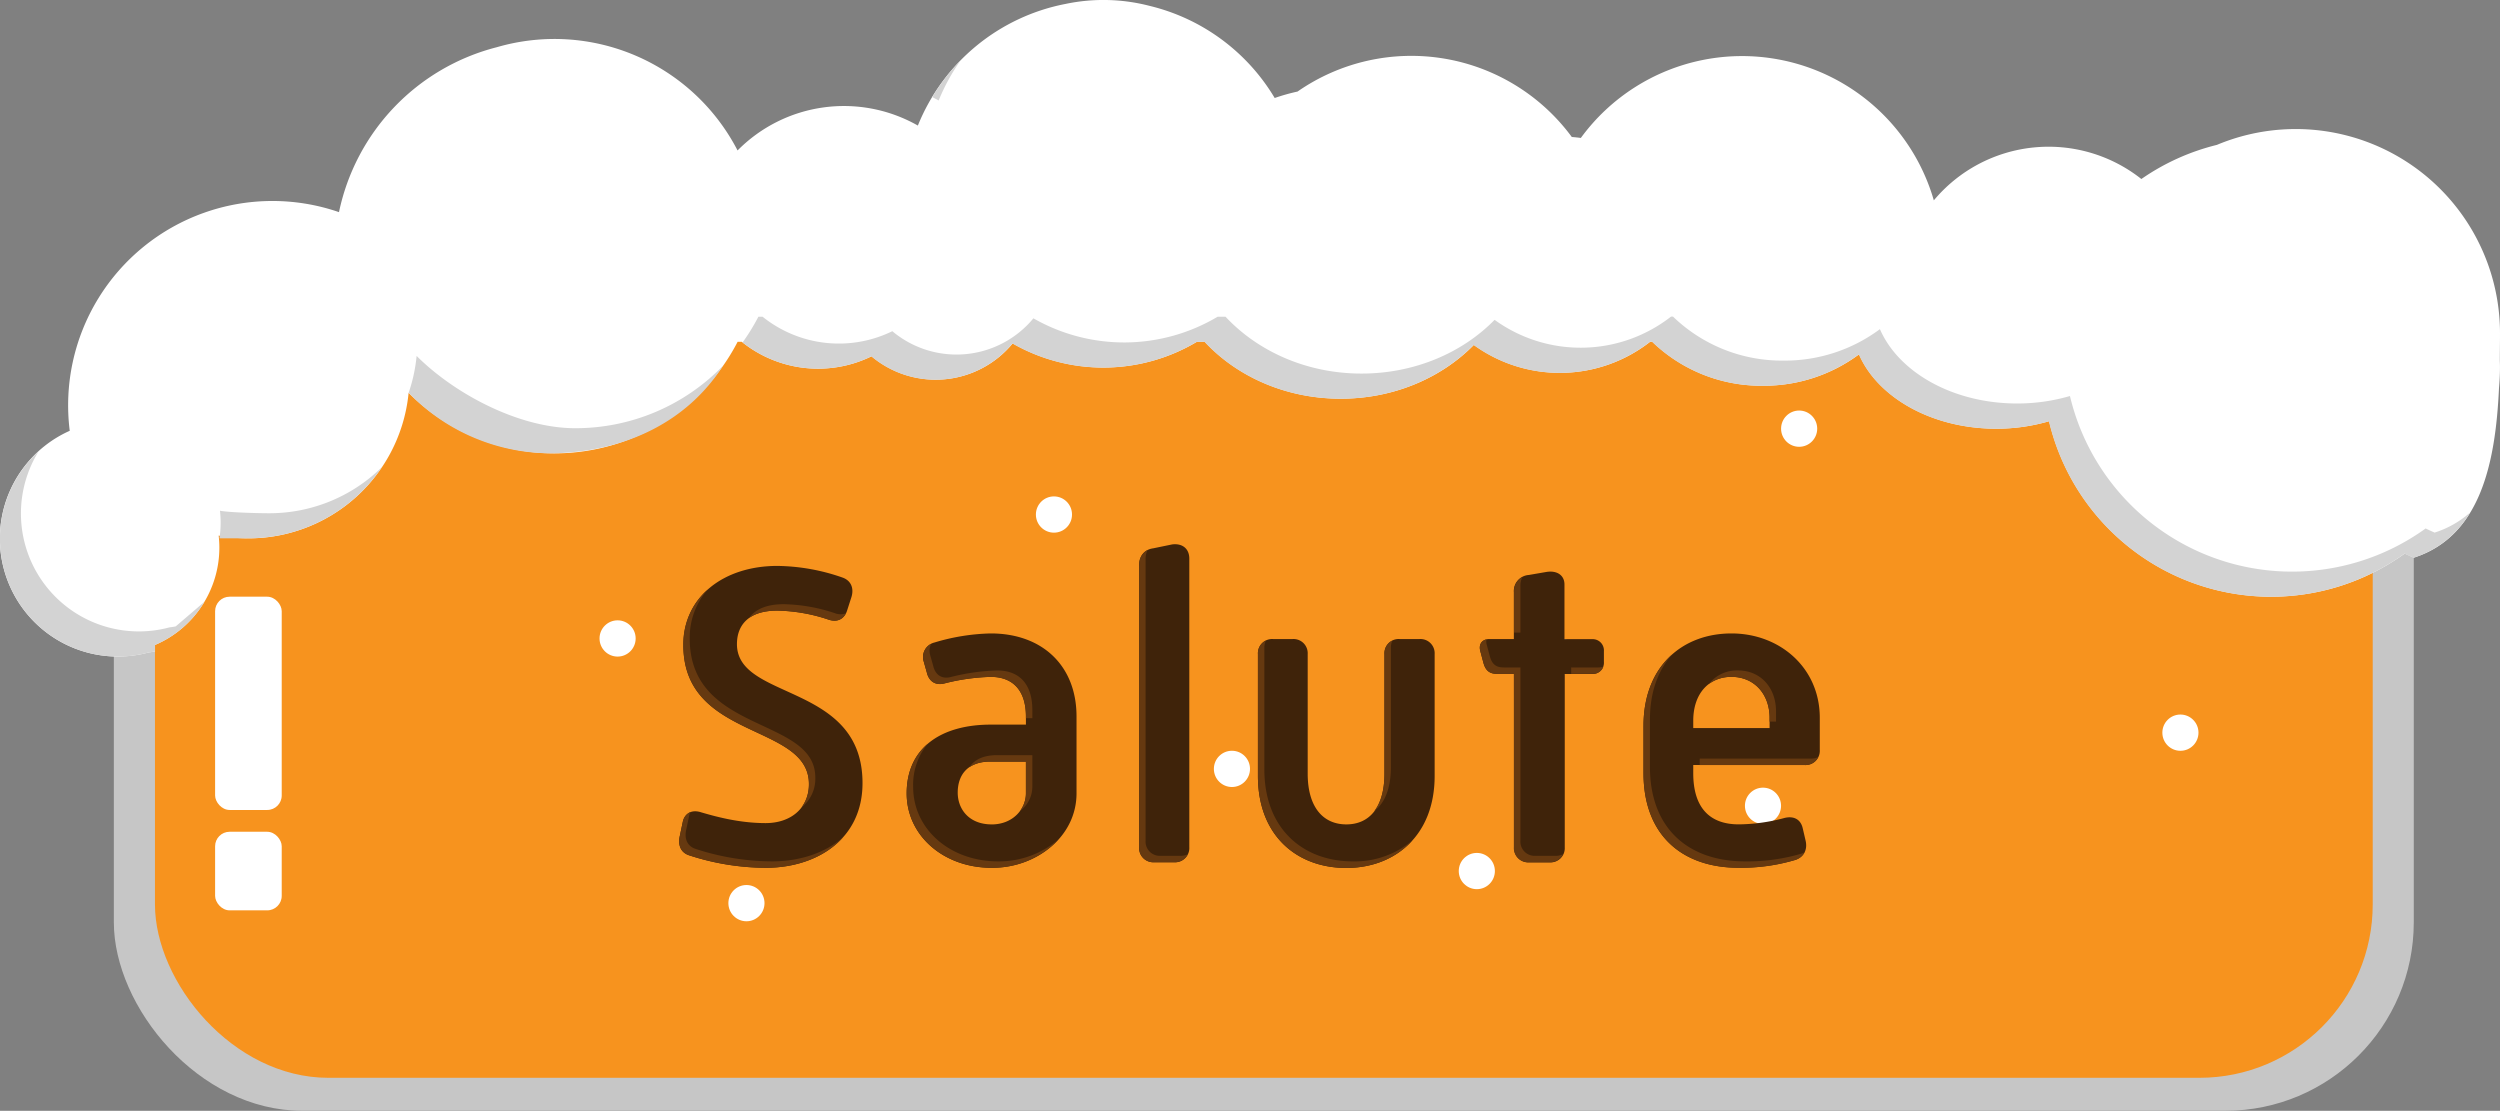<svg xmlns="http://www.w3.org/2000/svg" width="776.48" height="345" viewBox="0 0 776.48 345"><rect x="0" y="0" width="776.48" height="345" fill="#808080" stroke="none"/><defs><style>.cls-1{fill:#c6c6c6;}.cls-2{fill:#f7931e;}.cls-3{fill:#fff;}.cls-4{fill:#3f230a;}.cls-5{fill:#663910;}.cls-6{fill:#d3d3d3;}</style></defs><g id="Assets"><g id="Start_Knap" data-name="Start Knap"><rect class="cls-1" x="35.36" y="75.37" width="714.34" height="269.63" rx="58.54"/><rect class="cls-2" x="48.13" y="86.68" width="688.82" height="248.08" rx="53.86"/><rect class="cls-3" x="66.81" y="185.33" width="20.69" height="66.24" rx="4.5"/><rect class="cls-3" x="66.81" y="258.34" width="20.69" height="24.41" rx="4.5"/><ellipse class="cls-3" cx="327.35" cy="159.81" rx="5.61" ry="5.63"/><ellipse class="cls-3" cx="191.82" cy="198.3" rx="5.61" ry="5.63"/><ellipse class="cls-3" cx="547.57" cy="250.27" rx="5.61" ry="5.63"/><ellipse class="cls-3" cx="677.22" cy="227.56" rx="5.61" ry="5.63"/><ellipse class="cls-3" cx="484.55" cy="203.93" rx="5.61" ry="5.63"/><ellipse class="cls-3" cx="458.69" cy="270.54" rx="5.61" ry="5.63"/><ellipse class="cls-3" cx="382.63" cy="238.81" rx="5.61" ry="5.63"/><ellipse class="cls-3" cx="558.8" cy="133.14" rx="5.61" ry="5.63"/><ellipse class="cls-3" cx="231.84" cy="280.51" rx="5.61" ry="5.63"/><path class="cls-4" d="M211.14,259.66l.93-4.41c.66-2.81,2.93-3.87,5.73-2.94,4.13,1.2,11.59,3.34,20,3.34,7.72,0,13.45-4.54,13.45-12.15,0-19-39-13.5-39-43.15,0-15.09,12.66-24.58,29.17-24.58a63.1,63.1,0,0,1,20.25,3.61c2.67.93,3.6,3.34,2.8,6l-1.33,4.14c-.8,2.67-2.93,3.87-5.73,2.94a52.55,52.55,0,0,0-16-2.81c-8.65,0-12.52,4.28-12.52,10.42,0,17.64,39,11.89,39,43.15,0,17.5-14.25,26.31-30.1,26.31a77.42,77.42,0,0,1-23.71-3.87C211.54,264.87,210.47,262.6,211.14,259.66Z"/><path class="cls-4" d="M307.71,225.06h10.93v-2.54c0-7.88-3.87-12.29-10.93-12.29a65.29,65.29,0,0,0-14.25,2c-2.8.8-4.93-.54-5.59-3.34l-.94-3.34a4.63,4.63,0,0,1,3.33-6,64.88,64.88,0,0,1,17.45-2.81c16,0,26.65,10,26.65,25.78v23.91c0,13.23-12.13,23.11-26.38,23.11-14.92,0-26.38-10-26.38-23.11C281.6,232.27,292.26,225.06,307.71,225.06Zm.27,31c6.66,0,10.66-4.81,10.66-9.62v-9.88H307.58c-7.46,0-10.12,4.54-10.12,9.62S300.92,256.05,308,256.05Z"/><path class="cls-4" d="M353.81,175.64c0-2.81,1.46-4.94,4.39-5.34l5.86-1.21c3.2-.4,5.33,1.34,5.33,4.41v89.63a4.41,4.41,0,0,1-4.66,4.68h-6.26a4.41,4.41,0,0,1-4.66-4.68Z"/><path class="cls-5" d="M366.73,265.81h-6.26a4.41,4.41,0,0,1-4.66-4.68V173.64a6.22,6.22,0,0,1,.6-2.79,5,5,0,0,0-2.6,4.79v87.49a4.41,4.41,0,0,0,4.66,4.68h6.26a4.39,4.39,0,0,0,4.18-2.48A5,5,0,0,1,366.73,265.81Z"/><path class="cls-4" d="M390.7,203.16a4.42,4.42,0,0,1,4.67-4.68h6.12a4.42,4.42,0,0,1,4.67,4.68v37.13c0,10.42,4.79,15.76,12,15.76S430,250.71,430,240.29V203.16a4.41,4.41,0,0,1,4.66-4.68h6.26a4.42,4.42,0,0,1,4.67,4.68V241c0,18.7-12.53,28.58-27.45,28.58-15.18,0-27.44-9.88-27.44-28.58Z"/><path class="cls-5" d="M432,238.29V201.16a5.12,5.12,0,0,1,.48-2.2,4.39,4.39,0,0,0-2.48,4.2v37.13c0,5.12-1.16,9-3.18,11.65C430.05,249.49,432,244.92,432,238.29Z"/><path class="cls-5" d="M420.15,267.54c-15.19,0-27.45-9.88-27.45-28.58v-37.8a5.12,5.12,0,0,1,.48-2.2,4.39,4.39,0,0,0-2.48,4.2V241c0,18.7,12.26,28.58,27.45,28.58,8.12,0,15.52-2.93,20.59-8.62A27.67,27.67,0,0,1,420.15,267.54Z"/><path class="cls-4" d="M470.23,209.3H465c-2.27,0-3.6-.94-4.27-3.47l-.93-3.48c-.67-2.27.53-3.87,2.8-3.87h7.59V183.92a5,5,0,0,1,4.66-5.34l5.46-.94c3.33-.53,5.6,1.07,5.6,3.88v17h8.52a3.5,3.5,0,0,1,3.73,3.74v3.34a3.5,3.5,0,0,1-3.73,3.74H486v53.83a4.41,4.41,0,0,1-4.66,4.68h-6.4a4.41,4.41,0,0,1-4.66-4.68Z"/><path class="cls-5" d="M472.23,196.48V181.92a5.83,5.83,0,0,1,.63-2.72,5,5,0,0,0-2.63,4.72v12.56Z"/><path class="cls-5" d="M483.29,265.81h-6.4a4.41,4.41,0,0,1-4.66-4.68V207.3H467c-2.27,0-3.6-.94-4.27-3.47l-.93-3.48a3.72,3.72,0,0,1-.11-1.76c-1.66.38-2.46,1.82-1.89,3.76l.93,3.48c.67,2.53,2,3.47,4.27,3.47h5.19v53.83a4.41,4.41,0,0,0,4.66,4.68h6.4a4.39,4.39,0,0,0,4.18-2.48A5.06,5.06,0,0,1,483.29,265.81Z"/><path class="cls-5" d="M496.47,207.3H488v2h6.52a3.45,3.45,0,0,0,3.48-2.25A4.29,4.29,0,0,1,496.47,207.3Z"/><path class="cls-4" d="M510.46,225.46c0-18.7,12.26-28.72,27.31-28.72s27.44,10.69,27.44,26.19v10a4.41,4.41,0,0,1-4.66,4.68H525.91v2.54c0,10.82,5.2,15.89,14.12,15.89a55.71,55.71,0,0,0,14.26-2c2.79-.67,4.92.4,5.59,3.07l.93,4c.67,2.94-.66,5.21-3.33,6a59.13,59.13,0,0,1-17.45,2.4c-17.58,0-29.57-10.15-29.57-29.38Zm39.16.67v-3.2c0-7.22-4.66-12.7-11.85-12.7-6.93,0-11.86,5.08-11.86,13.63v2.27Z"/><path class="cls-5" d="M551.62,224.13v-3.2c0-7.22-4.66-12.7-11.85-12.7a11.07,11.07,0,0,0-9.06,4.27,11.47,11.47,0,0,1,7.06-2.27c7.19,0,11.85,5.48,11.85,12.7v1.2Z"/><path class="cls-5" d="M559.48,265.14a59.13,59.13,0,0,1-17.45,2.4c-17.58,0-29.57-10.15-29.57-29.38v-14.7c0-8.62,2.61-15.38,6.89-20.18-5.46,4.83-8.89,12.29-8.89,22.18v14.7c0,19.23,12,29.38,29.57,29.38a59.13,59.13,0,0,0,17.45-2.4,4.79,4.79,0,0,0,3-2.41A6.09,6.09,0,0,1,559.48,265.14Z"/><path class="cls-5" d="M562.55,235.62H527.91v2h32.64a4.39,4.39,0,0,0,4.18-2.48A5.06,5.06,0,0,1,562.55,235.62Z"/><path class="cls-5" d="M287.87,208.9c.66,2.8,2.79,4.14,5.59,3.34a65.29,65.29,0,0,1,14.25-2c7.06,0,10.93,4.41,10.93,12.29v.54h2v-2.54c0-7.88-3.87-12.29-10.93-12.29a65.29,65.29,0,0,0-14.25,2c-2.8.8-4.93-.54-5.59-3.34l-.94-3.34a5,5,0,0,1,.26-3.56,4.55,4.55,0,0,0-2.26,5.56Z"/><path class="cls-5" d="M310,267.54c-14.92,0-26.38-10-26.38-23.11A20,20,0,0,1,288.16,231c-4.16,3.56-6.56,8.71-6.56,15.41,0,13.09,11.46,23.11,26.38,23.11a27.9,27.9,0,0,0,20.89-8.92A28.39,28.39,0,0,1,310,267.54Z"/><path class="cls-5" d="M316.78,251.91a9.44,9.44,0,0,0,3.86-7.48v-9.88H309.58c-4.26,0-7,1.49-8.48,3.71a11.22,11.22,0,0,1,6.48-1.71h11.06v9.88A9.24,9.24,0,0,1,316.78,251.91Z"/><path class="cls-5" d="M259.36,190.47a52.55,52.55,0,0,0-16-2.81c-5.32,0-8.83,1.63-10.74,4.3,2-1.46,4.92-2.3,8.74-2.3a52.55,52.55,0,0,1,16,2.81c2.45.82,4.39,0,5.37-2A4.63,4.63,0,0,1,259.36,190.47Z"/><path class="cls-5" d="M251.23,243.5a11.82,11.82,0,0,1-2.33,7.32,11.37,11.37,0,0,0,4.33-9.32c0-19-39-13.5-39-43.15a22.56,22.56,0,0,1,5.6-15.27,22.47,22.47,0,0,0-7.6,17.27C212.2,230,251.23,224.53,251.23,243.5Z"/><path class="cls-5" d="M239.78,267.54a77.42,77.42,0,0,1-23.71-3.87c-2.53-.8-3.6-3.07-2.93-6l.93-4.41a5.15,5.15,0,0,1,.32-1,4,4,0,0,0-2.32,3l-.93,4.41c-.67,2.94.4,5.21,2.93,6a77.42,77.42,0,0,0,23.71,3.87c9.51,0,18.44-3.18,24.07-9.49C256.22,265,248.23,267.54,239.78,267.54Z"/><g id="Skum"><path class="cls-3" d="M776.43,112c0-2.8.05-5.58.05-8.33A63.44,63.44,0,0,0,688.55,45a70.71,70.71,0,0,0-23.46,10.6,46.44,46.44,0,0,0-64.46,6.63A62,62,0,0,0,491,42.84c-.93-.12-1.86-.22-2.81-.29A61.89,61.89,0,0,0,403,28.44a60.9,60.9,0,0,0-7.09,2A62.23,62.23,0,0,0,357,1.81a57.08,57.08,0,0,0-26-.6A62.21,62.21,0,0,0,285.08,39a46.45,46.45,0,0,0-56,7.73,64,64,0,0,0-74.79-32.06,67,67,0,0,0-49,51.22A63.45,63.45,0,0,0,21.66,133.8a36.65,36.65,0,0,0,24.53,68.84s.73-.07,1.94-.32v-2a32.86,32.86,0,0,0,20-30.26,32.42,32.42,0,0,0-.22-3.71,50,50,0,0,0,59-44.34,64,64,0,0,0,102.19-15.85h1.3a37.83,37.83,0,0,0,40.3,4.5,31,31,0,0,0,43.83-4,56.74,56.74,0,0,0,57.21-.5h2.46c10,10.77,25.22,17.66,42.23,17.66,16.51,0,31.3-6.47,41.34-16.69a45.55,45.55,0,0,0,54.78-1h.64a48.71,48.71,0,0,0,34.37,13.66,49.49,49.49,0,0,0,29.85-9.74c5.81,13.4,22.7,23.09,42.63,23.09a58.34,58.34,0,0,0,16.4-2.32,70.89,70.89,0,0,0,110.46,41.1l2.8,1.29c20.6-6.57,25.37-29.16,26.46-52.53.19-2.16.31-4.34.31-6.56C776.48,113.41,776.45,112.7,776.43,112Z"/><path class="cls-6" d="M54.59,194.54a17.57,17.57,0,0,1-1.93.31A36.63,36.63,0,0,1,12,140.18a36.62,36.62,0,0,0,34.22,62.46s.73-.07,1.94-.32v-2a32.84,32.84,0,0,0,15.34-13.41"/><path class="cls-6" d="M291.54,31.21a62.15,62.15,0,0,1,6.79-12.41,62.18,62.18,0,0,0-8.79,11.35C290.21,30.5,290.89,30.84,291.54,31.21Z"/><path class="cls-6" d="M756.17,165.42c-.93-.41-1.86-.84-2.79-1.28A70.9,70.9,0,0,1,642.91,123a58.28,58.28,0,0,1-16.4,2.32c-19.93,0-36.81-9.69-42.62-23.09A49.49,49.49,0,0,1,554,112a48.69,48.69,0,0,1-34.37-13.66H519a45.6,45.6,0,0,1-54.79,1c-10,10.22-24.82,16.69-41.33,16.69-17,0-32.19-6.89-42.24-17.66h-2.45a56.76,56.76,0,0,1-57.22.5,31,31,0,0,1-43.82,4,37.83,37.83,0,0,1-40.3-4.5h-1.3a64.74,64.74,0,0,1-4.92,8,37.79,37.79,0,0,0,40,4.32,31,31,0,0,0,43.83-4,56.74,56.74,0,0,0,57.21-.5h2.46c10,10.77,25.22,17.66,42.23,17.66,16.51,0,31.3-6.47,41.34-16.69a45.55,45.55,0,0,0,54.78-1h.64a48.71,48.71,0,0,0,34.37,13.66,49.49,49.49,0,0,0,29.85-9.74c5.81,13.4,22.7,23.09,42.63,23.09a58.34,58.34,0,0,0,16.4-2.32,70.89,70.89,0,0,0,110.46,41.1l2.8,1.29a31,31,0,0,0,17.5-14A30.66,30.66,0,0,1,756.17,165.42Z"/><path class="cls-6" d="M83.62,159.41c-3.16,0-12.3-.21-15.3-.78a32.86,32.86,0,0,1-.15,8.56c1,.05,8,0,9,0a49.92,49.92,0,0,0,41.45-22.11A49.76,49.76,0,0,1,83.62,159.41Z"/><path class="cls-6" d="M178.69,133C161,133,141,122.16,129.4,110.55A49.84,49.84,0,0,1,126.92,122a61.28,61.28,0,0,0,45.3,18.78c21.55-.58,40.95-9.34,52.38-27.22A63.8,63.8,0,0,1,178.69,133Z"/></g></g></g></svg>